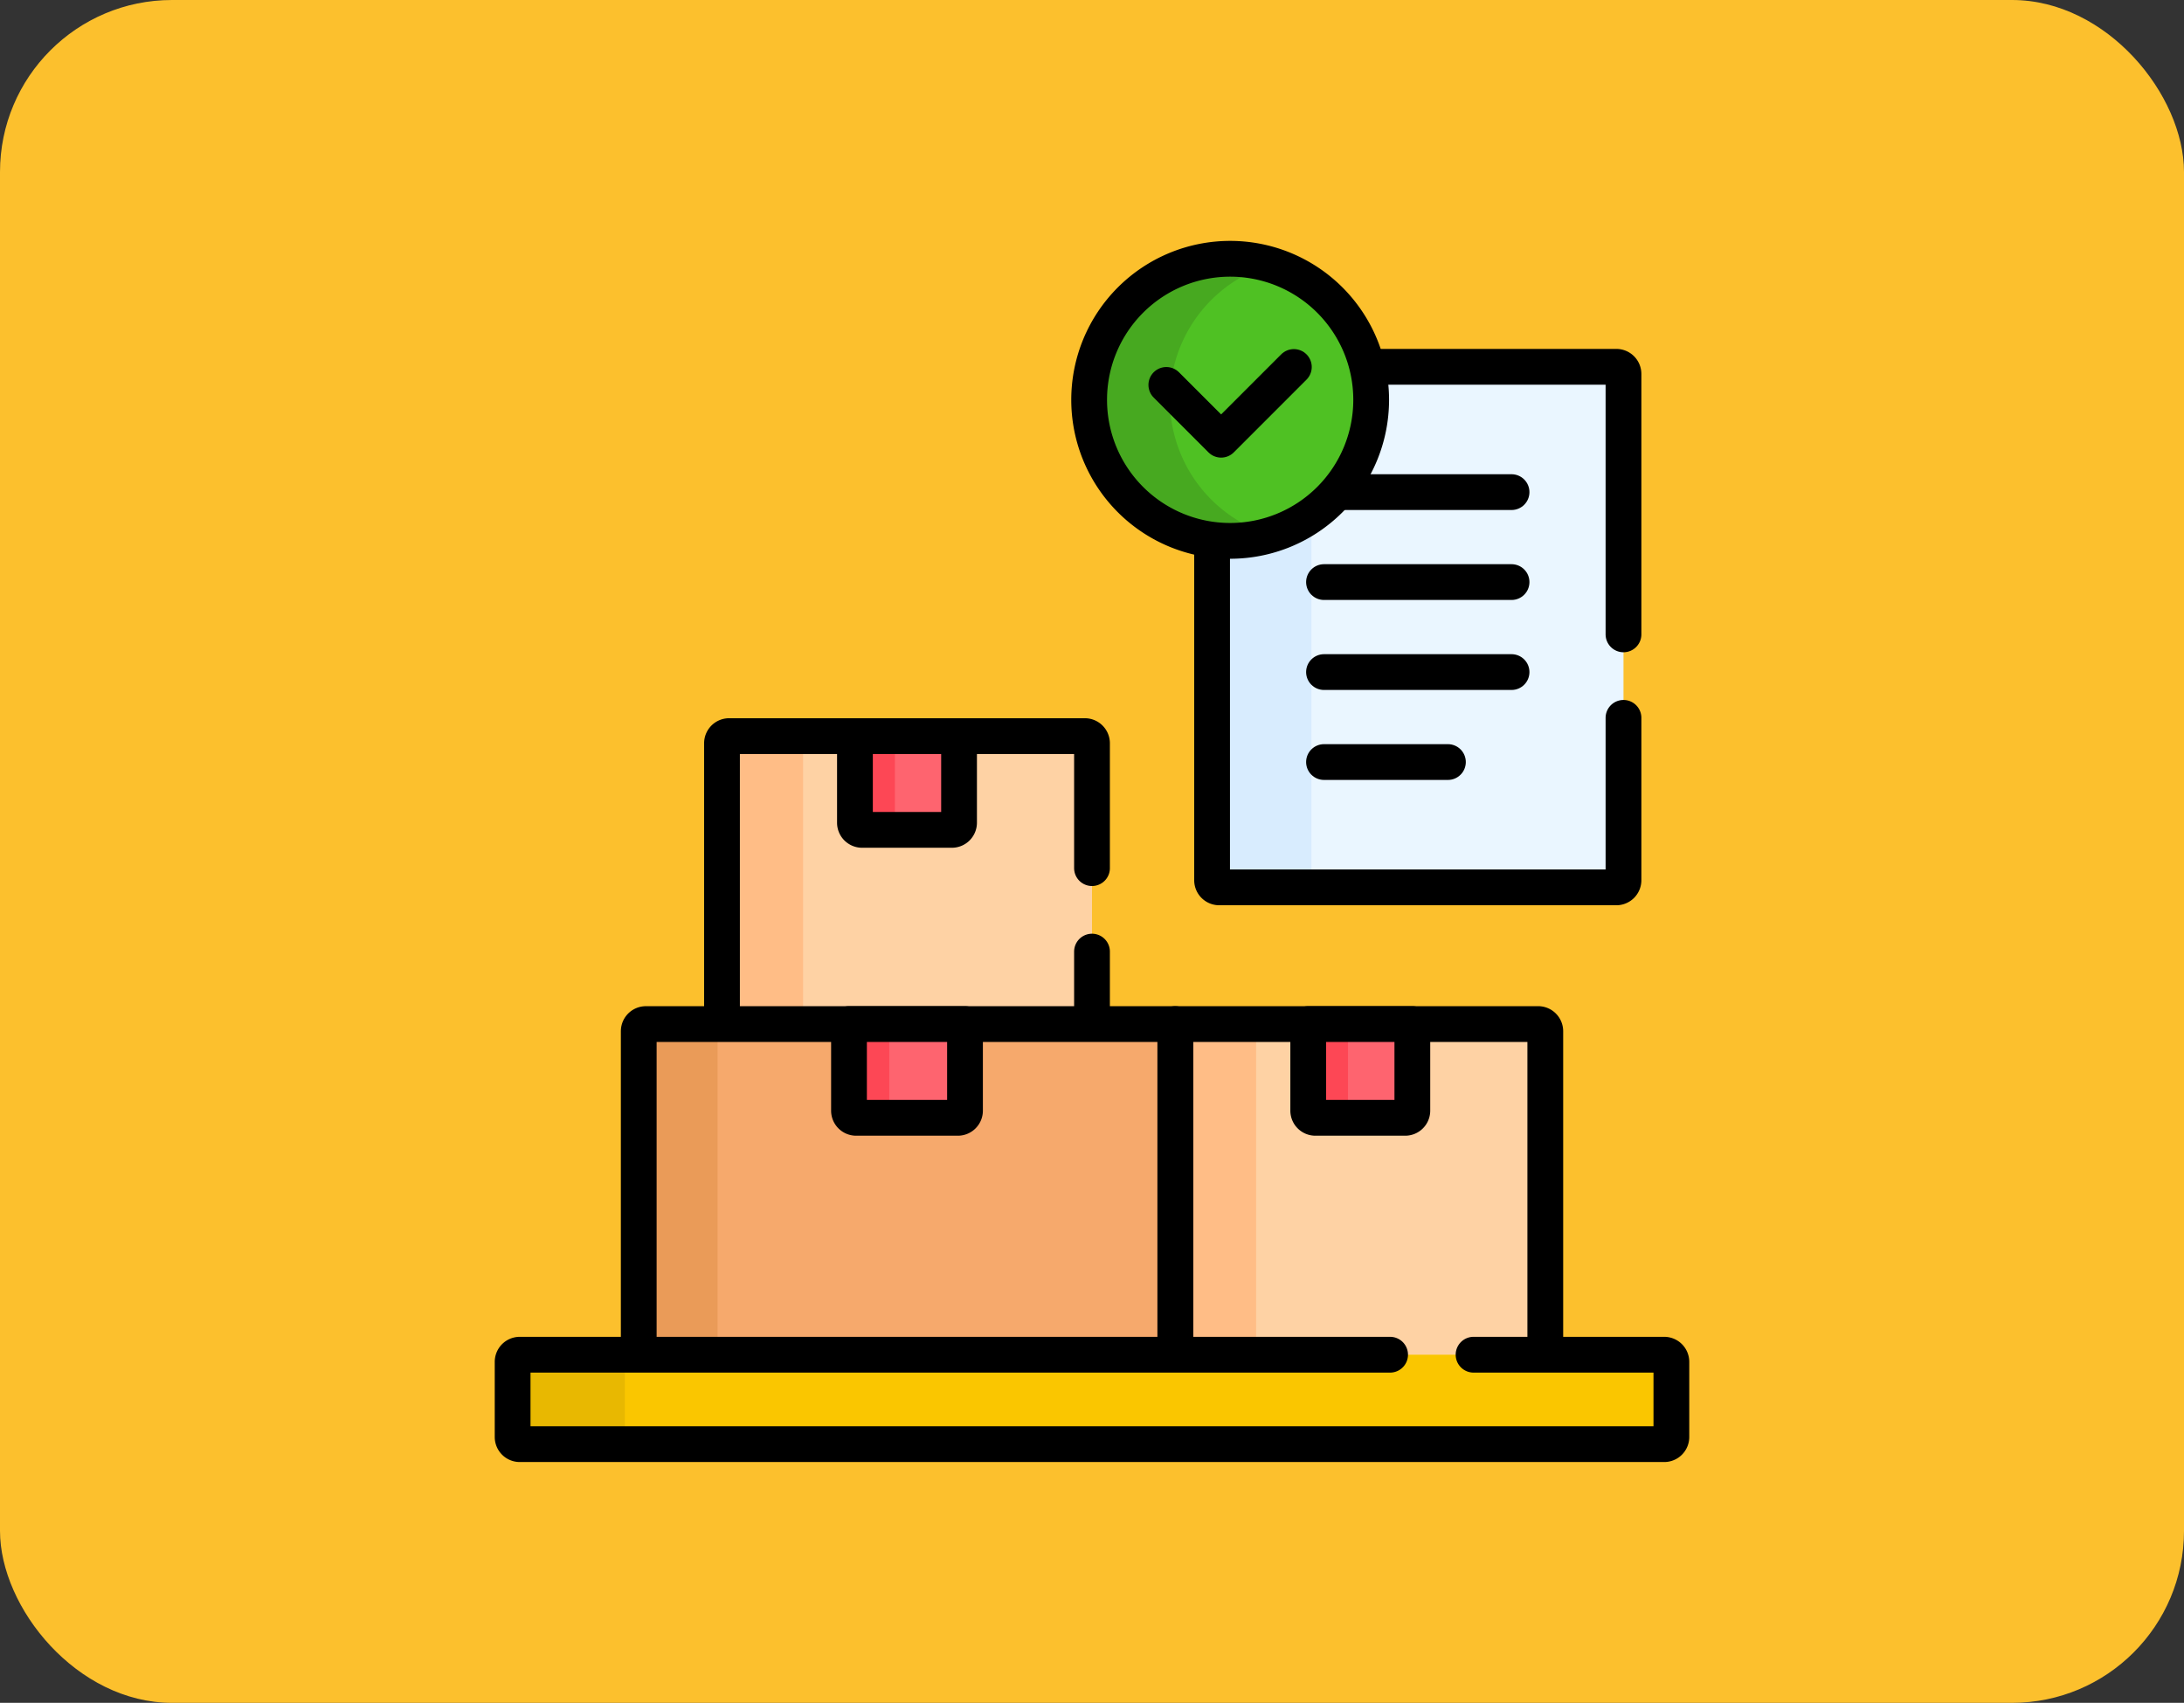 <svg xmlns="http://www.w3.org/2000/svg" xmlns:xlink="http://www.w3.org/1999/xlink" width="127" height="99" viewBox="0 0 127 99"><rect x="0" y="0" width="127" height="99" fill="#333333" stroke="none"/><defs><clipPath id="a"><rect width="71" height="71" transform="translate(1043 2969)" fill="#fff" stroke="#707070" stroke-width="1"/></clipPath><clipPath id="b"><path d="M0-71H71V0H0Z"/></clipPath></defs><g transform="translate(-1015 -2955)"><rect width="127" height="99" rx="10" transform="translate(1015 2955)" fill="#fcc02d"/><g clip-path="url(#a)"><g transform="translate(1043 3040)"><g clip-path="url(#b)"><g transform="translate(65.99 -33.41)"><path d="M0,0H-23.091a.416.416,0,0,1-.416-.416V-29.849a.416.416,0,0,1,.416-.416H0a.416.416,0,0,1,.416.416V-.416A.416.416,0,0,1,0,0" fill="#eaf6ff"/></g><g transform="translate(48.258 -33.826)"><path d="M0,0V-29.433a.416.416,0,0,1,.416-.416H-5.359a.416.416,0,0,0-.416.416V0a.416.416,0,0,0,.416.416H.416A.416.416,0,0,1,0,0" fill="#d8ecfe"/></g><g transform="translate(66.406 -48.119)"><path d="M0,0V-15.14a.416.416,0,0,0-.416-.416H-23.507a.416.416,0,0,0-.416.416V14.293a.416.416,0,0,0,.416.416H-.416A.416.416,0,0,0,0,14.293V4.854" fill="none" stroke="#000" stroke-linecap="round" stroke-linejoin="round" stroke-miterlimit="10" stroke-width="2.08"/></g><g transform="translate(48.991 -56.389)"><path d="M0,0H10.906" fill="none" stroke="#000" stroke-linecap="round" stroke-linejoin="round" stroke-miterlimit="10" stroke-width="2.08"/></g><g transform="translate(48.991 -51.159)"><path d="M0,0H10.906" fill="none" stroke="#000" stroke-linecap="round" stroke-linejoin="round" stroke-miterlimit="10" stroke-width="2.08"/></g><g transform="translate(48.991 -45.927)"><path d="M0,0H10.906" fill="none" stroke="#000" stroke-linecap="round" stroke-linejoin="round" stroke-miterlimit="10" stroke-width="2.08"/></g><g transform="translate(48.991 -40.696)"><path d="M0,0H7.206" fill="none" stroke="#000" stroke-linecap="round" stroke-linejoin="round" stroke-miterlimit="10" stroke-width="2.08"/></g><g transform="translate(61.859 -5.485)"><path d="M0,0H-21.516V-19.977h21.1A.416.416,0,0,1,0-19.561Z" fill="#fed2a4"/></g><path d="M40.343-5.485h4.7V-25.463h-4.7Z" fill="#ffbd86"/><g transform="translate(61.859 -4.299)"><path d="M0,0H-21.516V-21.164h21.1A.416.416,0,0,1,0-20.748Z" fill="none" stroke="#000" stroke-linecap="round" stroke-linejoin="round" stroke-miterlimit="10" stroke-width="2.08"/></g><g transform="translate(53.712 -20.012)"><path d="M0,0H-5.222a.416.416,0,0,1-.416-.416V-5.451H.416V-.416A.416.416,0,0,1,0,0" fill="#fe646f"/></g><g transform="translate(50.386 -20.428)"><path d="M0,0V-5.035H-2.311V0A.416.416,0,0,0-1.9.416H.416A.416.416,0,0,1,0,0" fill="#fd4755"/></g><g transform="translate(53.712 -20.012)"><path d="M0,0H-5.222a.416.416,0,0,1-.416-.416V-5.451H.416V-.416A.416.416,0,0,1,0,0Z" fill="none" stroke="#000" stroke-linecap="round" stroke-linejoin="round" stroke-miterlimit="10" stroke-width="2.08"/></g><g transform="translate(35.5 -22.227)"><path d="M0,0H-21.516V-19.561a.416.416,0,0,1,.416-.416H-.416A.416.416,0,0,1,0-19.561Z" fill="#fed2a4"/></g><g transform="translate(19.115 -42.204)"><path d="M0,0H-4.715a.416.416,0,0,0-.416.416V19.977H-.416V.416A.416.416,0,0,1,0,0" fill="#ffbd86"/></g><g transform="translate(35.5 -34.529)"><path d="M0,0V-7.259a.416.416,0,0,0-.416-.416H-21.1a.416.416,0,0,0-.416.416V12.3H0V4.854" fill="none" stroke="#000" stroke-linecap="round" stroke-linejoin="round" stroke-miterlimit="10" stroke-width="2.08"/></g><g transform="translate(27.353 -36.753)"><path d="M0,0H-5.222a.416.416,0,0,1-.416-.416V-5.451H.416V-.416A.416.416,0,0,1,0,0" fill="#fe646f"/></g><g transform="translate(24.038 -37.169)"><path d="M0,0V-5.035H-2.323V0a.416.416,0,0,0,.416.416H.416A.416.416,0,0,1,0,0" fill="#fd4755"/></g><g transform="translate(27.353 -36.753)"><path d="M0,0H-5.222a.416.416,0,0,1-.416-.416V-5.451H.416V-.416A.416.416,0,0,1,0,0Z" fill="none" stroke="#000" stroke-linecap="round" stroke-linejoin="round" stroke-miterlimit="10" stroke-width="2.08"/></g><g transform="translate(40.343 -5.485)"><path d="M0,0H-31.2V-19.561a.416.416,0,0,1,.416-.416H0Z" fill="#f6a96c"/></g><g transform="translate(14.145 -25.463)"><path d="M0,0H-4.588A.416.416,0,0,0-5,.416V19.977H-.416V.416A.416.416,0,0,1,0,0" fill="#ea9b58"/></g><g transform="translate(40.343 -5.485)"><path d="M0,0H-31.2V-19.561a.416.416,0,0,1,.416-.416H0Z" fill="none" stroke="#000" stroke-linecap="round" stroke-linejoin="round" stroke-miterlimit="10" stroke-width="2.08"/></g><g transform="translate(27.699 -20.012)"><path d="M0,0H-5.914A.416.416,0,0,1-6.33-.416V-5.451H.416V-.416A.416.416,0,0,1,0,0" fill="#fe646f"/></g><g transform="translate(23.713 -20.428)"><path d="M0,0V-5.035H-2.344V0a.416.416,0,0,0,.416.416H.416A.416.416,0,0,1,0,0" fill="#fd4755"/></g><g transform="translate(27.699 -20.012)"><path d="M0,0H-5.914A.416.416,0,0,1-6.33-.416V-5.451H.416V-.416A.416.416,0,0,1,0,0Z" fill="none" stroke="#000" stroke-linecap="round" stroke-linejoin="round" stroke-miterlimit="10" stroke-width="2.08"/></g><g transform="translate(68.775 -1.04)"><path d="M0,0H-66.55a.416.416,0,0,1-.416-.416V-4.784A.416.416,0,0,1-66.55-5.2H0a.416.416,0,0,1,.416.416V-.416A.416.416,0,0,1,0,0" fill="#fac600"/></g><g transform="translate(8.333 -1.456)"><path d="M0,0V-4.368a.416.416,0,0,1,.416-.416H-6.108a.416.416,0,0,0-.416.416V0a.416.416,0,0,0,.416.416H.416A.416.416,0,0,1,0,0" fill="#e8b801"/></g><g transform="translate(52.834 -6.24)"><path d="M0,0H-50.609a.416.416,0,0,0-.416.416V4.784a.416.416,0,0,0,.416.416h66.55a.416.416,0,0,0,.416-.416V.416A.416.416,0,0,0,15.941,0H4.854" fill="none" stroke="#000" stroke-linecap="round" stroke-linejoin="round" stroke-miterlimit="10" stroke-width="2.08"/></g><g transform="translate(51.734 -61.755)"><path d="M0,0A8.2,8.2,0,0,1-8.2,8.2a8.2,8.2,0,0,1-8.2-8.2A8.2,8.2,0,0,1-8.2-8.2,8.2,8.2,0,0,1,0,0" fill="#4fc123"/></g><g transform="translate(40.03 -61.755)"><path d="M0,0A8.207,8.207,0,0,1,5.852-7.86,8.2,8.2,0,0,0,3.5-8.2,8.2,8.2,0,0,0-4.7,0,8.2,8.2,0,0,0,3.5,8.2a8.2,8.2,0,0,0,2.353-.344A8.207,8.207,0,0,1,0,0" fill="#47a920"/></g><g transform="translate(51.734 -61.755)"><path d="M0,0A8.2,8.2,0,0,1-8.2,8.2a8.2,8.2,0,0,1-8.2-8.2A8.2,8.2,0,0,1-8.2-8.2,8.2,8.2,0,0,1,0,0Z" fill="none" stroke="#000" stroke-linecap="round" stroke-linejoin="round" stroke-miterlimit="10" stroke-width="2.08"/></g><g transform="translate(39.822 -62.622)"><path d="M0,0,3.187,3.187,7.416-1.042" fill="none" stroke="#000" stroke-linecap="round" stroke-linejoin="round" stroke-miterlimit="10" stroke-width="2.08"/></g></g></g></g></g></svg>